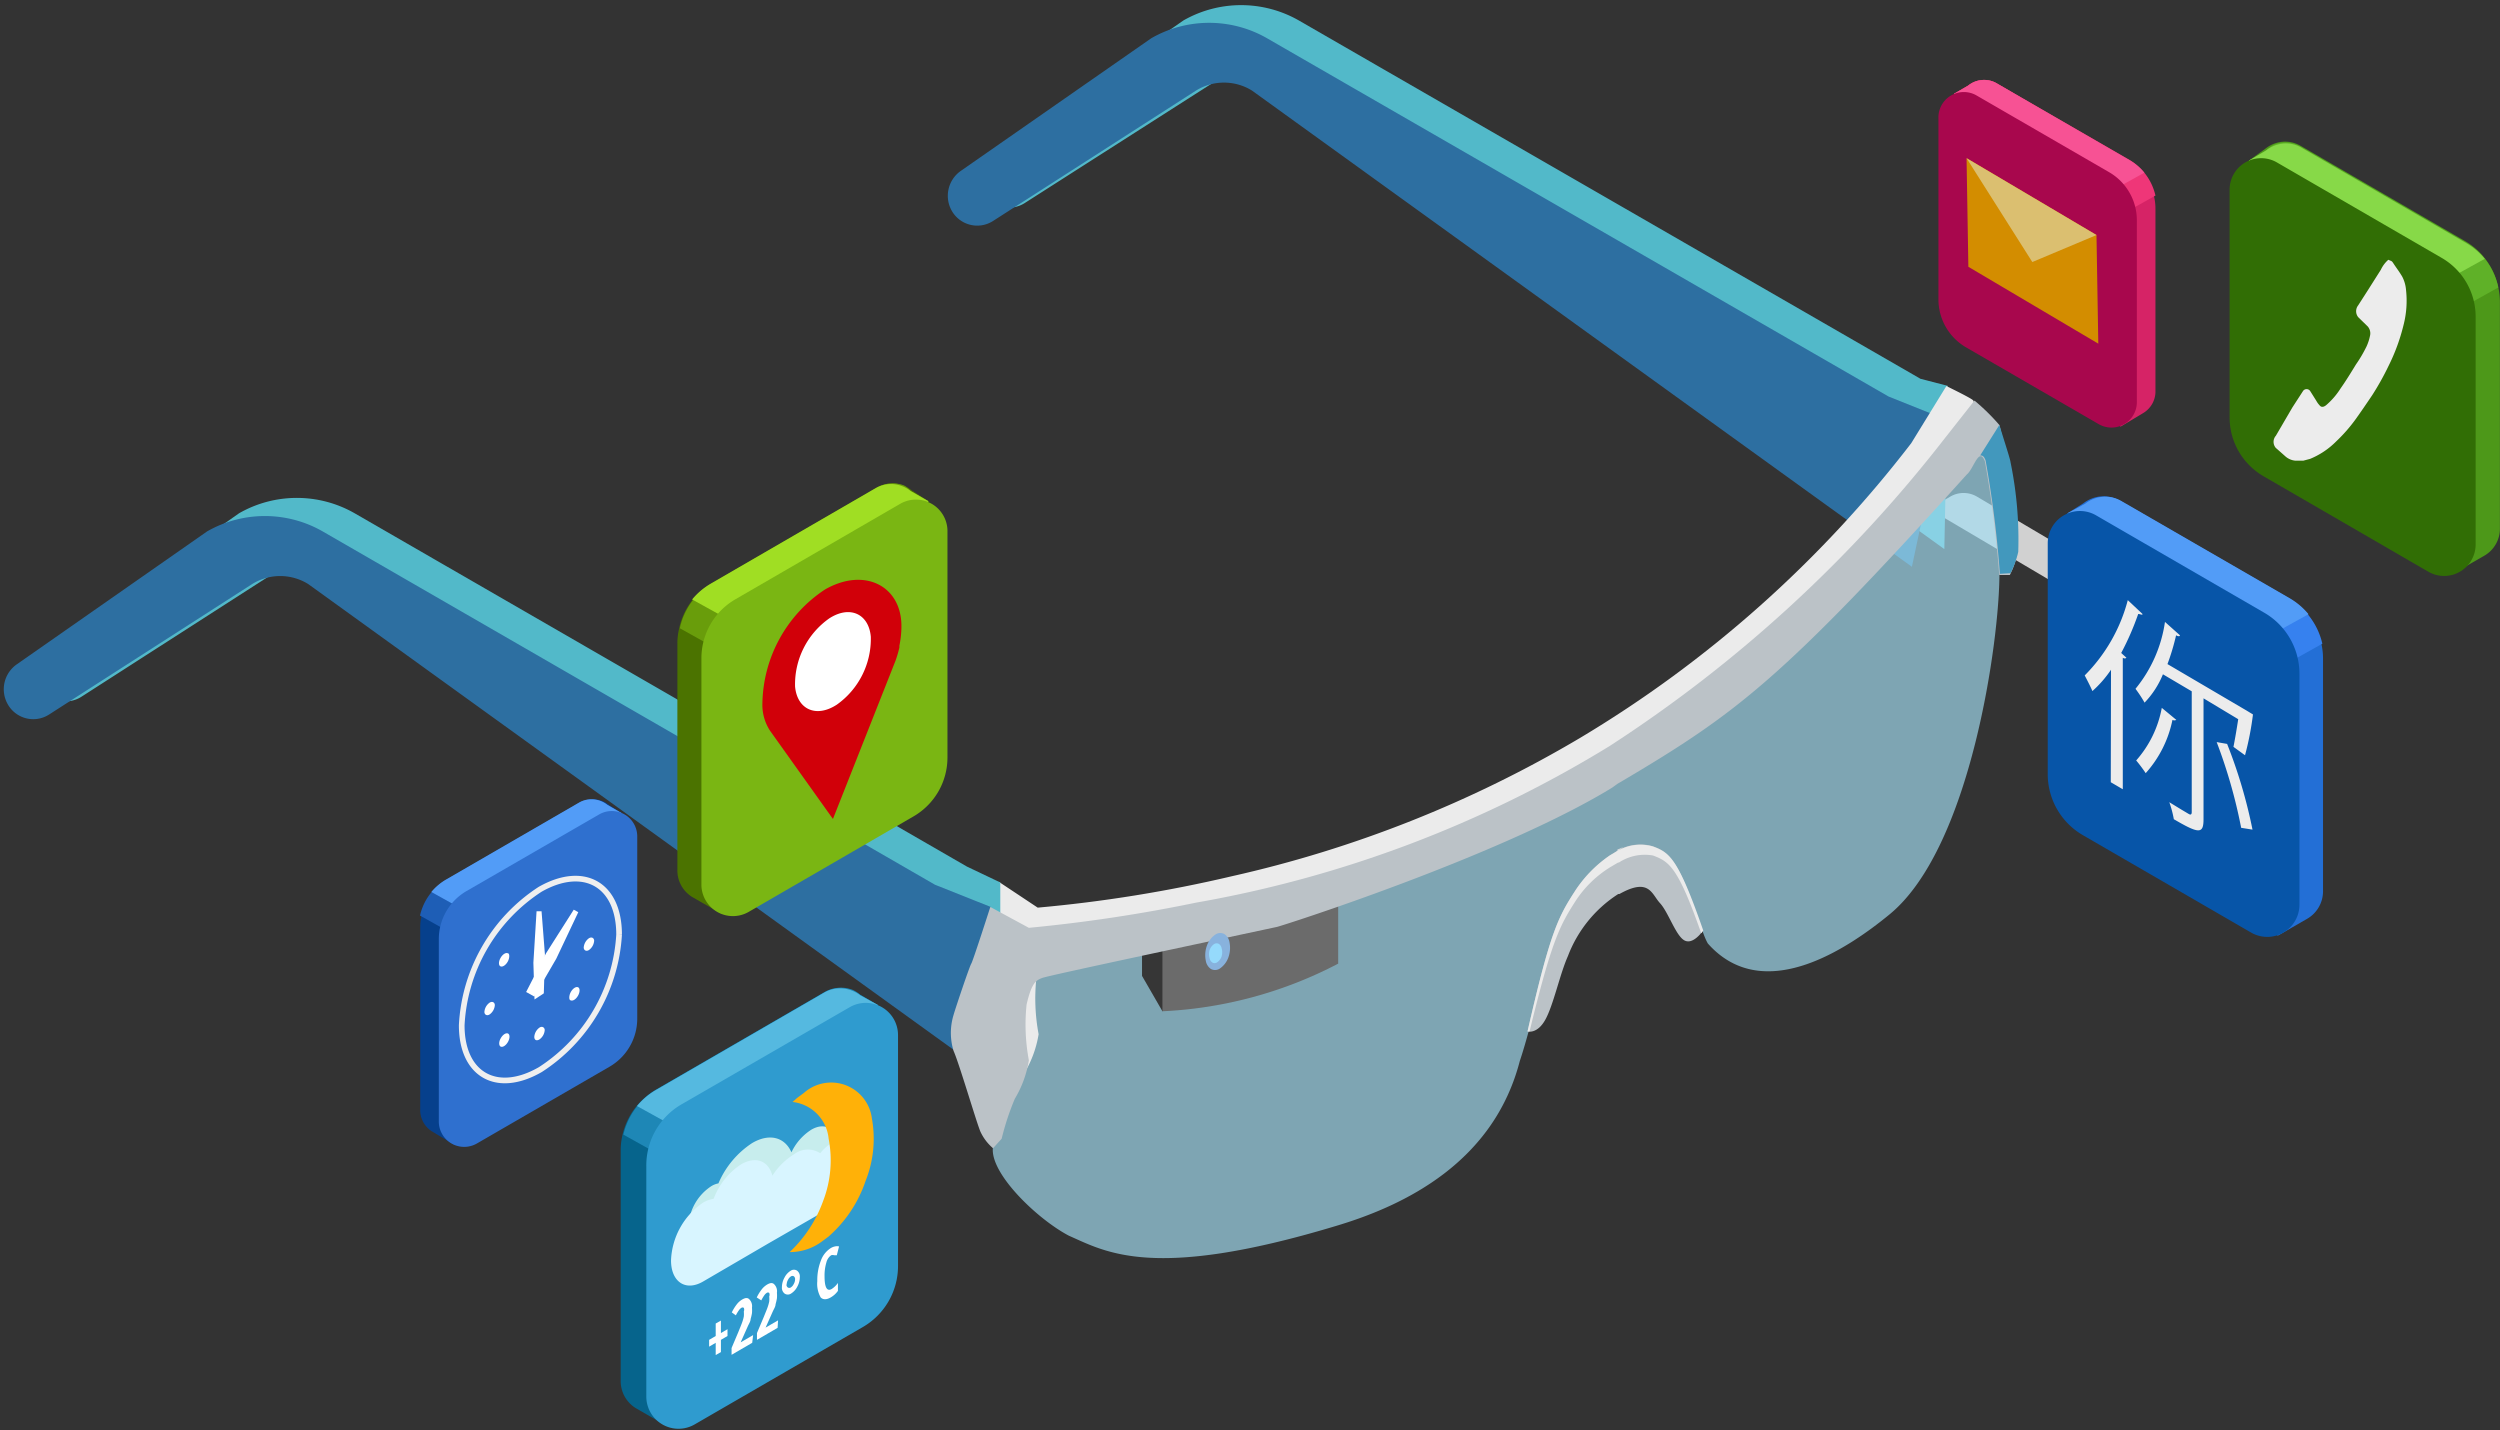 <svg xmlns="http://www.w3.org/2000/svg" viewBox="-0.171 -0.215 110.245 63.069"><rect x="-0.171" y="-0.215" width="110.245" height="63.069" fill="#333333" stroke="none"/><title>Depositphotos_128089660_05</title><g data-name="Layer 2"><g data-name="Layer 1"><path d="M94.21 25.94L87 21.68a1.16 1.16 0 0 0-1.16 0l-.24.14a.47.47 0 0 0 0 .82l7.21 4.26a1.16 1.16 0 0 0 1.16 0l.24-.14a.47.47 0 0 0 0-.82z" fill="#d1d1d1"/><path d="M84.52 16.49L57.11.69a5.13 5.13 0 0 0-5.1 0l-8.4 5.85a1.34 1.34 0 0 0-.4 1.76 1.29 1.29 0 0 0 1.79.45L54 3a2.34 2.34 0 0 1 2.47 0l29.1 21 .15-7.2z" fill="#52b9c9"/><path d="M83.11 17.27L55.7 1.47a5.13 5.13 0 0 0-5.1 0l-8.4 5.85a1.34 1.34 0 0 0-.4 1.76 1.29 1.29 0 0 0 1.82.45l8.95-5.75a2.34 2.34 0 0 1 2.47 0l29.1 21 1.39-6.54z" fill="#2d6fa1"/><path d="M87.48 19.45h-1L83.4 22.4l-5.4 5-1.94 2.6-4.73 2.68-.38.22-6.57 3.38-10.94 3.51-.62-.12-7.26 2.77-.88 1s-1 5.84-1.07 7 2 3.13 3.36 3.84c1.62.71 3.69 2 11.73-.42 3.14-.93 7-2.85 8.15-7.29.31-.92.51-1.83.81-2.72a6 6 0 0 1 .57-1c.23-.42.43-.86.67-1.28a12.21 12.21 0 0 1 2.28-2.68c.35-.34.26-.45.61-.49a.87.87 0 0 1 .5.12c.64.31 1.23.73 1.85 1.11s.68 1.19 1 1.76c2.44 2.75 6.17.23 8-1.27C86.75 37.18 88 28 88 25.09c0-1.09-.52-5.64-.52-5.64z" fill="#a3ddf2" opacity=".67"/><path fill="#363636" d="M50.19 40.09v2.73l.9 1.56 6.51-2.69-.76-2.53-6.65.93z"/><path d="M58.84 37.33l-7.75 2.34v4.71a18.54 18.54 0 0 0 7.75-2.1z" fill="#6b6b6b"/><path d="M72.71 37.1a2 2 0 0 0-1.5.17h-.09l.3-.14-.42.27-.17.1a5.6 5.6 0 0 0-1.56 1.6c-.72 1.12-1.08 1.78-2.08 6.17 0 0 .42.13.78-.51s.64-2 1-2.81a5.62 5.62 0 0 1 2.22-2.74h.05c1.32-.74 1.42 0 1.79.4s.69 1.42 1.07 1.64.8-.39.8-.39c-1.07-3.25-1.45-3.48-2.19-3.76z" fill="#bbc2c7"/><path d="M69.32 39.5a4.88 4.88 0 0 1 1.56-1.5l.17-.1.38-.22-.3.14h.09a2.08 2.08 0 0 1 1.5-.31c.72.27 1.1.5 2.13 3.43l.09-.12c-1.11-3.2-1.49-3.44-2.23-3.71a2 2 0 0 0-1.5.17h-.09l.3-.14-.42.26-.17.1a5.6 5.6 0 0 0-1.56 1.6c-.72 1.12-1.08 1.78-2.08 6.17h.09c.98-4.03 1.34-4.68 2.04-5.77z" fill="#ebebeb"/><path d="M86.6 20a4 4 0 0 1 1-.72c-.39-1-.72-1.75-.75-1.83s-1.19-.64-1.19-.64l-1.55 2.52a52.18 52.18 0 0 1-14.61 13 52.76 52.76 0 0 1-15.37 6.1 61 61 0 0 1-8.54 1.38l-1.7-1.13s-.77 2.4-.84 2.5-.71 2-.78 2.26a2.7 2.7 0 0 0 0 1.59c.24.53 1 3.12 1.18 3.55a2.13 2.13 0 0 0 .56.74l.09-.48s.58-1 .91-1.75a4.76 4.76 0 0 0 .62-1.7 8.49 8.49 0 0 1-.1-2.46c.22-.94.4-1.06.69-1.17s6.57-1.44 10.35-2.25a51.52 51.52 0 0 0 12.33-4.63l.35-.21.25-.18.14-.08c5.07-3 7.07-4.48 15.25-13.55.32-.19 1.28-1.06 1.71-.86z" fill="#ebebeb"/><path d="M42.47 38l-27-15.58a5.13 5.13 0 0 0-5.1 0L2 28.3a1.34 1.34 0 0 0-.4 1.76 1.29 1.29 0 0 0 1.82.45l8.95-5.75a2.34 2.34 0 0 1 2.47 0l29.1 21V38.7z" fill="#52b9c9"/><path d="M41.06 38.8l-27-15.58a5.13 5.13 0 0 0-5.1 0L.57 29.08a1.34 1.34 0 0 0-.4 1.76 1.29 1.29 0 0 0 1.83.45l8.95-5.75a2.34 2.34 0 0 1 2.47 0l29.1 21 1-6.76z" fill="#2d6fa1"/><path d="M88 18.53a9.31 9.31 0 0 0-1.1-1.08l-1.3 1.65a60 60 0 0 1-14.8 13.59 52 52 0 0 1-18.23 6.9 68 68 0 0 1-7.37 1.11l-1.7-.92s-.77 2.4-.84 2.5-.71 2-.78 2.26a2.7 2.7 0 0 0 0 1.59c.24.53 1 3.12 1.18 3.55a2.13 2.13 0 0 0 .56.74L44 50a11.53 11.53 0 0 1 .58-1.76 4.75 4.75 0 0 0 .62-1.7 8.49 8.49 0 0 1-.1-2.46c.22-.94.4-1.06.69-1.17s6.57-1.44 10.35-2.25c.3-.07 9.44-3 14.43-5.93l.35-.21.25-.18.14-.08c5.07-3 7.07-4.48 15.25-13.55.31-.25.54-1.26.8-.57a48 48 0 0 1 .63 5h.47a4.21 4.21 0 0 0 .34-.94 31.84 31.84 0 0 0-.8-5.67z" fill="#bbc2c7"/><path d="M88.49 25.06a4.21 4.21 0 0 0 .34-.94 16.89 16.89 0 0 0-.34-3.95c0-.11-.42-1.38-.49-1.65l-.85 1.35c.08 0 .16 0 .24.22a48 48 0 0 1 .63 5z" fill="#4298bd"/><path d="M53.05 41.49a1 1 0 0 1 .4-.51.38.38 0 0 1 .38 0 .55.55 0 0 1 .22.37A1.25 1.25 0 0 1 54 42a1 1 0 0 1-.4.51.38.38 0 0 1-.38 0 .55.55 0 0 1-.22-.37 1.23 1.23 0 0 1 .05-.65z" fill="#88b2dd"/><path d="M53.17 41.68a.52.52 0 0 1 .21-.27.2.2 0 0 1 .2 0 .29.29 0 0 1 .12.19.65.65 0 0 1 0 .36.52.52 0 0 1-.21.27.2.2 0 0 1-.2 0 .29.29 0 0 1-.12-.19.65.65 0 0 1 0-.36z" fill="#95dafc"/><path d="M91 22.42l.15.23.39.58.46.77v8.86a3.11 3.11 0 0 0 1.56 2.7l4.91 2.84 1.8 2.65 1.32-.76a1.4 1.4 0 0 0 .68-1.21V28.82a3 3 0 0 0-.08-.68 3.12 3.12 0 0 0-1.48-2l-7.41-4.28a1.4 1.4 0 0 0-.71-.19 1.43 1.43 0 0 0-.52.1 1.43 1.43 0 0 0-.37.21z" fill="#236fd6"/><path d="M91.8 22l-.79.46.15.23c3.79 2.15 5.15 2.85 5.15 2.86a.64.64 0 0 0-.31.55v2.82l1 2.18 5.24-2.93a3.12 3.12 0 0 0-1.48-2l-7.41-4.28a1.4 1.4 0 0 0-.71-.19 1.43 1.43 0 0 0-.52.1 1.43 1.43 0 0 0-.32.2z" fill="#3681ef"/><path d="M91 22.42l.15.23.39.58 4.45 4 2.17 1.56 3.47-1.92a3.07 3.07 0 0 0-.84-.71l-7.41-4.28a1.4 1.4 0 0 0-.71-.19 1.43 1.43 0 0 0-.52.1 1.43 1.43 0 0 0-.37.21z" fill="#529cf7"/><path d="M101.23 29.49v10.19a1.42 1.42 0 0 1-2.13 1.23l-7.41-4.29a3.11 3.11 0 0 1-1.56-2.7V23.74a1.42 1.42 0 0 1 2.13-1.23l7.41 4.29a3.11 3.11 0 0 1 1.56 2.69z" fill="#0755a8"/><path d="M92.92 29.32a5 5 0 0 1-.82.94c-.07-.17-.24-.5-.34-.69a7.33 7.33 0 0 0 1.9-3.32l.65.61c0 .07-.1 0-.19 0a12.2 12.2 0 0 1-.75 1.72l.23.21s-.06.07-.16 0v5.8l-.53-.31zm5.4 3.4c.06-.3.14-.76.21-1.22L97 30.58v5.33c0 .66-.2.65-1.31 0a4.47 4.47 0 0 0-.2-.75l.54.33.32.19c.1.06.13 0 .13-.08v-5.33l-1.27-.75a3.93 3.93 0 0 1-.81 1.25 5.62 5.62 0 0 0-.4-.61 6 6 0 0 0 1.3-2.95l.66.59c0 .05-.07.06-.17 0a10 10 0 0 1-.38 1.27l3.49 2.05.28.17a13 13 0 0 1-.35 1.8zm-2.52-1.19s-.08.05-.17 0a5 5 0 0 1-1.18 2.35 6 6 0 0 0-.42-.56A4.81 4.81 0 0 0 95.16 31zm2.86 4.76a22.85 22.85 0 0 0-1.08-3.78l.46.08a22 22 0 0 1 1.12 3.78z" fill="#ececec"/><path d="M99 6.87l.15.22.38.57.49.72V17a3 3 0 0 0 1.52 2.64l4.81 2.78 1.76 2.6 1.29-.74a1.37 1.37 0 0 0 .67-1.19v-10a2.89 2.89 0 0 0-.08-.67 3.06 3.06 0 0 0-1.45-2l-7.25-4.2a1.37 1.37 0 0 0-.69-.19 1.4 1.4 0 0 0-.51.1 1.4 1.4 0 0 0-.36.21z" fill="#4d9819"/><path d="M99.77 6.41l-.77.46.15.22c3.71 2.1 5 2.79 5 2.8a.62.62 0 0 0-.31.54v2.77l1 2.14 5.16-2.88a3.06 3.06 0 0 0-1.45-2l-7.25-4.2a1.37 1.37 0 0 0-.69-.19 1.4 1.4 0 0 0-.51.1 1.4 1.4 0 0 0-.33.24z" fill="#5fb128"/><path d="M99 6.87l.15.22.38.57 4.35 3.89 2.12 1.53 3.4-1.88a3 3 0 0 0-.83-.7l-7.25-4.2a1.37 1.37 0 0 0-.69-.19 1.4 1.4 0 0 0-.51.1 1.4 1.4 0 0 0-.36.21z" fill="#87d948"/><path d="M109 13.78v10a1.39 1.39 0 0 1-2.08 1.22l-7.25-4.2a3 3 0 0 1-1.52-2.64v-10a1.39 1.39 0 0 1 2.09-1.21l7.25 4.2a3 3 0 0 1 1.51 2.63z" fill="#316e05"/><path d="M105.15 11.24a1.33 1.33 0 0 0-.33.44l-.57.9-.43.67a.42.42 0 0 0 0 .52l.42.41a.46.46 0 0 1 .1.42 2.13 2.13 0 0 1-.15.46 5.94 5.94 0 0 1-.47.8c-.22.36-.44.72-.68 1.06a3.26 3.26 0 0 1-.63.73c-.1.08-.21.12-.3 0a.9.9 0 0 1-.13-.18l-.27-.43a.19.19 0 0 0-.33 0l-.46.71-.73 1.25a.41.41 0 0 0 0 .54l.07.06.35.31a.77.77 0 0 0 .44.19h.35l.3-.08a3.48 3.48 0 0 0 1.15-.77 7 7 0 0 0 .83-.94c.26-.36.51-.73.76-1.1a12 12 0 0 0 .71-1.27 8.58 8.58 0 0 0 .67-1.82 4.3 4.3 0 0 0 .11-1.55 1.54 1.54 0 0 0-.17-.59c-.1-.17-.21-.32-.32-.48s-.11-.19-.2-.22z" fill="#ececec"/><path d="M86 3.92l.12.18.31.46.39.58v7a2.46 2.46 0 0 0 1.23 2.13l3.87 2.24 1.42 2.09 1-.6a1.11 1.11 0 0 0 .54-1V9a2.33 2.33 0 0 0-.06-.54 2.46 2.46 0 0 0-1.17-1.59l-5.77-3.41a1.1 1.1 0 0 0-.56-.15 1.13 1.13 0 0 0-.41.08 1.13 1.13 0 0 0-.29.17z" fill="#d62366"/><path d="M86.62 3.56l-.62.36.12.18c3 1.69 4.06 2.25 4.06 2.25a.5.5 0 0 0-.25.44V9l.82 1.72 4.13-2.31a2.46 2.46 0 0 0-1.17-1.59l-5.83-3.36a1.1 1.1 0 0 0-.56-.15 1.13 1.13 0 0 0-.41.08 1.13 1.13 0 0 0-.29.17z" fill="#ef3678"/><path d="M86 3.92l.12.18.31.46 3.51 3.13 1.71 1.23 2.74-1.52a2.42 2.42 0 0 0-.67-.56l-5.84-3.38a1.1 1.1 0 0 0-.56-.15 1.13 1.13 0 0 0-.41.08 1.13 1.13 0 0 0-.29.17z" fill="#f75294"/><path d="M94.06 9.49v8a1.12 1.12 0 0 1-1.68 1l-5.84-3.38A2.45 2.45 0 0 1 85.31 13V5A1.12 1.12 0 0 1 87 4l5.84 3.38a2.45 2.45 0 0 1 1.22 2.11z" fill="#a8074d"/><path fill="#d38d00" d="M92.28 10.15l-5.73-3.39.08 4.79 5.73 3.39-.08-4.79z"/><path fill="#dbbf70" d="M86.55 6.76l2.9 4.58 2.83-1.19-5.73-3.39z"/><path d="M38.55 44.11l-.15.23-.39.58-.5.73v8.86a3.11 3.11 0 0 1-1.56 2.7L31 60l-1.8 2.65-1.32-.76a1.4 1.4 0 0 1-.68-1.21V50.51a3 3 0 0 1 .08-.68 3.12 3.12 0 0 1 1.48-2l7.41-4.29a1.4 1.4 0 0 1 .71-.19 1.43 1.43 0 0 1 .52.1 1.43 1.43 0 0 1 .37.21z" fill="#06648c"/><path d="M37.76 43.65l.79.46-.15.23c-3.79 2.15-5.15 2.85-5.15 2.86a.64.64 0 0 1 .31.55v2.82l-1 2.18-5.24-2.93a3.12 3.12 0 0 1 1.48-2l7.41-4.29a1.4 1.4 0 0 1 .71-.19 1.43 1.43 0 0 1 .52.1 1.43 1.43 0 0 1 .32.21z" fill="#1e87b6"/><path d="M38.55 44.11l-.15.23-.39.58-4.45 4-2.17 1.56-3.47-1.92a3.07 3.07 0 0 1 .84-.71l7.41-4.29a1.4 1.4 0 0 1 .71-.19 1.43 1.43 0 0 1 .52.1 1.43 1.43 0 0 1 .37.21z" fill="#55b9e0"/><path d="M28.33 51.18v10.19a1.42 1.42 0 0 0 2.13 1.23l7.41-4.29a3.11 3.11 0 0 0 1.56-2.7V45.43a1.42 1.42 0 0 0-2.13-1.23l-7.41 4.28a3.11 3.11 0 0 0-1.56 2.7z" fill="#2f9bcf"/><path d="M40.77 21.89l-.15.22-.38.57-.49.72v8.67a3.05 3.05 0 0 1-1.52 2.64l-4.81 2.78-1.76 2.6-1.29-.74a1.37 1.37 0 0 1-.67-1.19v-10a2.89 2.89 0 0 1 .08-.67 3.06 3.06 0 0 1 1.45-2l7.25-4.2a1.37 1.37 0 0 1 .69-.19 1.4 1.4 0 0 1 .51.1 1.41 1.41 0 0 1 .36.21z" fill="#4b7300"/><path d="M40 21.44l.78.45-.15.22c-3.71 2.1-5 2.79-5 2.8a.62.62 0 0 1 .31.54v2.77l-1 2.14-5.13-2.87a3.06 3.06 0 0 1 1.45-2l7.25-4.2a1.37 1.37 0 0 1 .69-.19 1.4 1.4 0 0 1 .51.1 1.41 1.41 0 0 1 .29.24z" fill="#699d0b"/><path d="M40.77 21.89l-.15.22-.38.57-4.35 3.89-2.14 1.53-3.4-1.88a3 3 0 0 1 .83-.7l7.25-4.2a1.37 1.37 0 0 1 .69-.19 1.4 1.4 0 0 1 .51.1 1.41 1.41 0 0 1 .36.21z" fill="#a0de23"/><path d="M30.76 28.81v10A1.39 1.39 0 0 0 32.84 40l7.25-4.2a3 3 0 0 0 1.52-2.64v-10A1.39 1.39 0 0 0 39.53 22l-7.25 4.2a3 3 0 0 0-1.52 2.61z" fill="#7ab613"/><path d="M27.24 35.64l-.12.18-.31.46-.39.58v7A2.46 2.46 0 0 1 25.19 46l-3.87 2.2-1.42 2.09-1-.6a1.11 1.11 0 0 1-.54-1v-8a2.33 2.33 0 0 1 .06-.54 2.46 2.46 0 0 1 1.17-1.59l5.84-3.38a1.1 1.1 0 0 1 .56-.15 1.13 1.13 0 0 1 .41.08 1.13 1.13 0 0 1 .29.17z" fill="#06408c"/><path d="M26.61 35.28l.62.37-.12.18c-3 1.69-4.06 2.25-4.06 2.25a.5.5 0 0 1 .25.44v2.23l-.82 1.72-4.13-2.31a2.46 2.46 0 0 1 1.17-1.59l5.84-3.38a1.1 1.1 0 0 1 .56-.15 1.13 1.13 0 0 1 .41.08 1.13 1.13 0 0 1 .28.16z" fill="#1e5eb6"/><path d="M27.24 35.64l-.12.18-.31.46-3.51 3.13-1.71 1.23-2.74-1.52a2.42 2.42 0 0 1 .67-.56l5.84-3.38a1.1 1.1 0 0 1 .56-.15 1.13 1.13 0 0 1 .41.08 1.13 1.13 0 0 1 .29.17z" fill="#529cf7"/><path d="M19.18 41.21v8a1.12 1.12 0 0 0 1.68 1l5.84-3.38a2.45 2.45 0 0 0 1.23-2.13v-8a1.12 1.12 0 0 0-1.68-1l-5.85 3.38a2.45 2.45 0 0 0-1.22 2.13z" fill="#2f70cf"/><path d="M31.39 59l-.29.17v-.3l.29-.17v-.55l.23-.13v.55l.29-.17v.3l-.29.17v.54l-.23.13z" fill="#fff"/><path d="M33 59l-.91.53v-.3l.3-.71c.08-.2.14-.34.17-.43a1.83 1.83 0 0 0 .07-.25 1.16 1.16 0 0 0 0-.22.21.21 0 0 0 0-.16.09.09 0 0 0-.11 0 .39.39 0 0 0-.11.11 1.5 1.5 0 0 0-.13.22l-.18-.13a2 2 0 0 1 .23-.37.84.84 0 0 1 .23-.2c.14-.08.24-.09.32 0a.43.43 0 0 1 .11.36 1.5 1.5 0 0 1 0 .24 2.13 2.13 0 0 1-.06.26c0 .09-.06.19-.11.29l-.33.74.55-.32z" fill="#fff"/><path d="M34.12 58.34l-.91.53v-.3l.3-.71c.08-.2.14-.34.17-.43a1.85 1.85 0 0 0 .07-.25 1.16 1.16 0 0 0 0-.22.21.21 0 0 0 0-.16.09.09 0 0 0-.11 0 .4.4 0 0 0-.11.11 1.66 1.66 0 0 0-.13.22l-.2-.13a2 2 0 0 1 .23-.37.87.87 0 0 1 .23-.2c.14-.08.24-.09.32 0a.43.43 0 0 1 .11.36 1.55 1.55 0 0 1 0 .25 2.27 2.27 0 0 1-.06.26c0 .09-.06.19-.11.29l-.33.74.55-.32z" fill="#fff"/><path d="M34.31 56.55a.88.88 0 0 1 .11-.42.75.75 0 0 1 .28-.31.25.25 0 0 1 .28 0 .32.32 0 0 1 .12.28.87.87 0 0 1-.11.42.76.76 0 0 1-.28.31.25.25 0 0 1-.28 0 .32.32 0 0 1-.12-.28zm.2-.12a.15.15 0 0 0 .06.13.12.12 0 0 0 .13 0 .36.36 0 0 0 .13-.15.42.42 0 0 0 .06-.2.16.16 0 0 0-.05-.14.12.12 0 0 0-.13 0 .36.36 0 0 0-.13.15.43.43 0 0 0-.06.21z" fill="#fff"/><path d="M36.48 55.14a.55.55 0 0 0-.21.32 2 2 0 0 0-.08.6q0 .74.31.57a1 1 0 0 0 .28-.27v.35a1 1 0 0 1-.32.29c-.19.11-.34.1-.44 0a1.23 1.23 0 0 1-.15-.72 2.37 2.37 0 0 1 .16-.91 1.08 1.08 0 0 1 .44-.55.59.59 0 0 1 .18-.07.41.41 0 0 1 .18 0l-.1.39h-.11a.23.23 0 0 0-.14 0z" fill="#fff"/><path d="M31.2 52.09a.93.93 0 0 1 .31-.12A4 4 0 0 1 33 50.19c.77-.45 1.44-.25 1.73.41a2.39 2.39 0 0 1 .88-1c.64-.37 1.15 0 1.15.76a2.64 2.64 0 0 1-1.15 2.09.73.73 0 0 1-.88 0A4.22 4.22 0 0 1 33 54.83c-.77.44-1.43.26-1.72-.39l-.09.05c-.54.31-1 0-1-.64a2.23 2.23 0 0 1 1.01-1.76z" fill="#c7eded"/><path d="M30.83 52.82a1.31 1.31 0 0 1 .47-.17 3.1 3.1 0 0 1 1.21-1.52c.66-.38 1.21-.15 1.38.5a3 3 0 0 1 .95-.94 1 1 0 0 1 1.16-.05 2 2 0 0 1 .55-.48c.64-.37 1.16 0 1.16.76A2.65 2.65 0 0 1 36.53 53l-.56.32-2.26 1.3-2.88 1.68c-.78.45-1.41 0-1.41-.93a3.23 3.23 0 0 1 1.41-2.55z" fill="#d8f5ff"/><path d="M38.28 49.12a1.81 1.81 0 0 0-3-1.14l-.31.23-.19.17A1.8 1.8 0 0 1 36.37 50a5 5 0 0 1-.24 2.74A5.77 5.77 0 0 1 34.65 55a2.36 2.36 0 0 0 1.4-.45l.31-.23A5.66 5.66 0 0 0 38 51.86a5 5 0 0 0 .28-2.74z" fill="#ffb108"/><path d="M36.56 35.9L33.78 32a2.09 2.09 0 0 1-.33-1.22 6.14 6.14 0 0 1 2.76-5c1.75-1 3.37-.15 3.37 1.61a4.32 4.32 0 0 1-.09.87v.08a5.21 5.21 0 0 1-.17.58z" fill="#d10009" fill-rule="evenodd"/><path d="M34.89 30.06c.09 1 .92 1.4 1.84.8a3.56 3.56 0 0 0 1.5-3c-.09-1-.92-1.4-1.84-.8a3.56 3.56 0 0 0-1.5 3z" fill="#fff" fill-rule="evenodd"/><path d="M27.13 41a7.61 7.61 0 0 1-3.47 5.95c-1.92 1.11-3.47.23-3.47-1.95a7.61 7.61 0 0 1 3.46-6c1.92-1.09 3.48-.22 3.48 2z" fill="none" stroke="#efefef" stroke-miterlimit="10" stroke-width=".25"/><path d="M25.8 41.68c-.13.08-.23 0-.23-.11a.55.55 0 0 1 .23-.41c.13-.08.23 0 .23.11a.55.55 0 0 1-.23.41z" fill="#fff"/><path d="M25 43.9c-.09 0-.09-.21 0-.37s.23-.25.32-.21.09.21 0 .37-.23.25-.32.21z" fill="#fff"/><path d="M23.39 45.51a.55.55 0 0 1 .23-.41c.12-.08.23 0 .23.11a.55.55 0 0 1-.23.41c-.13.08-.23.03-.23-.11z" fill="#fff"/><path d="M21.91 45.57c.09-.16.23-.25.32-.21s.09.21 0 .37-.23.25-.32.21-.09-.22 0-.37z" fill="#fff"/><path d="M21.42 44c.13-.08.23 0 .23.11a.55.55 0 0 1-.23.41c-.13.08-.23 0-.23-.11a.55.55 0 0 1 .23-.41z" fill="#fff"/><path d="M22.22 41.82c.09 0 .09.21 0 .37s-.23.25-.32.21-.09-.21 0-.37.23-.25.32-.21z" fill="#fff"/><path fill="#fff" d="M23.4 43.86l-.05-1.62.14-2.27h.22l.15 1.92-.05 1.7-.41.27z"/><path fill="#fff" d="M23.03 43.53l.88-1.71 1.22-1.92.2.11-.97 2.05-.97 1.67-.36-.2z"/></g></g></svg>